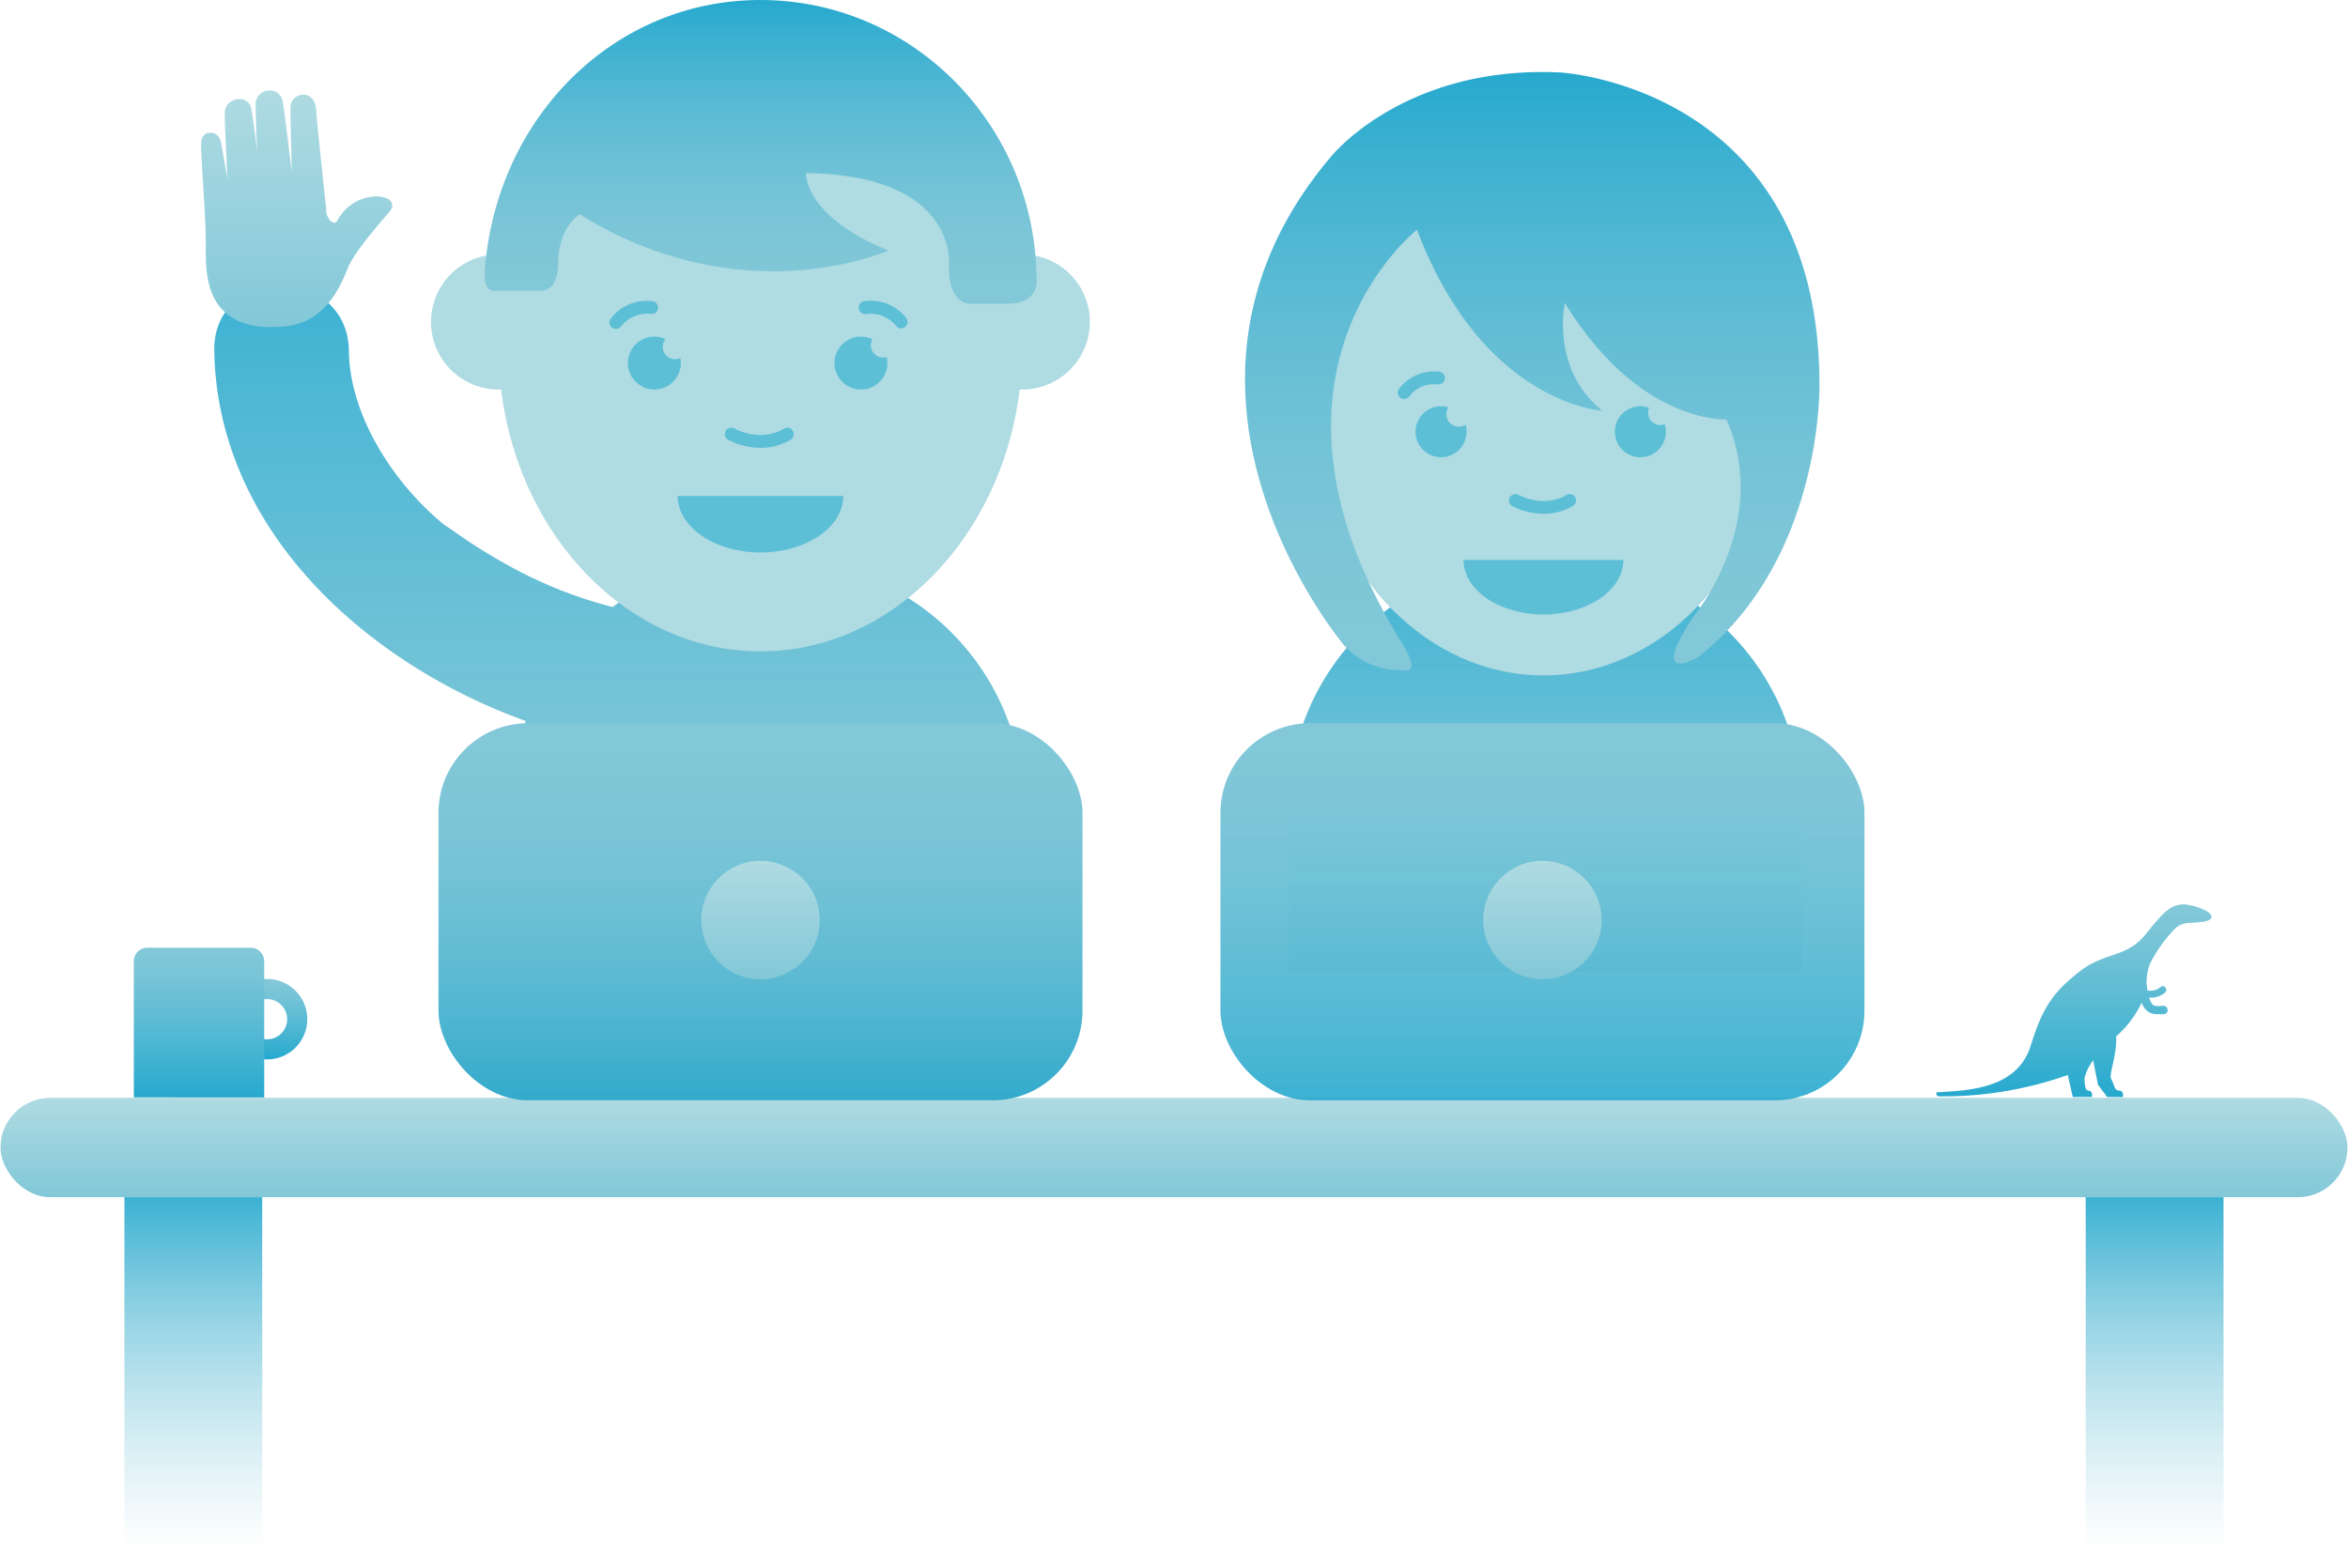 <svg width="545" height="364" xmlns="http://www.w3.org/2000/svg" xmlns:xlink="http://www.w3.org/1999/xlink" viewBox="0 0 366.17 244.67"><defs><style>.cls-1{fill:url(#Dégradé_sans_nom_31);}.cls-2{fill:url(#Dégradé_sans_nom_31-2);}.cls-3{fill:url(#Dégradé_sans_nom_7);}.cls-4{fill:url(#Dégradé_sans_nom_29);}.cls-5{fill:url(#Dégradé_sans_nom_29-2);}.cls-6{fill:url(#Dégradé_sans_nom_13);}.cls-7{fill:url(#Dégradé_sans_nom_7-2);}.cls-8{fill:url(#Dégradé_sans_nom_31-3);}.cls-9{fill:url(#Dégradé_sans_nom_7-3);}.cls-10{fill:url(#Dégradé_sans_nom_17);}.cls-11{fill:url(#Dégradé_sans_nom_17-2);}.cls-12{fill:url(#Dégradé_sans_nom_17-3);}.cls-13{fill:url(#Dégradé_sans_nom_7-4);}.cls-14{fill:#afdbe2;}.cls-15{fill:#5cbfd6;}.cls-16{fill:url(#Dégradé_sans_nom_16);}.cls-17{fill:url(#Dégradé_sans_nom_16-2);}</style><linearGradient id="Dégradé_sans_nom_31" x1="240.95" y1="151.58" x2="240.95" y2="87.47" gradientUnits="userSpaceOnUse"><stop offset="0.03" stop-color="#82c8d8"/><stop offset="0.21" stop-color="#7ec6d8"/><stop offset="0.42" stop-color="#70c2d6" stop-opacity="0.98"/><stop offset="0.63" stop-color="#5bbbd4" stop-opacity="0.96"/><stop offset="0.86" stop-color="#3db1d0" stop-opacity="0.92"/><stop offset="1" stop-color="#26a9ce" stop-opacity="0.9"/></linearGradient><linearGradient id="Dégradé_sans_nom_31-2" x1="96.44" y1="151.58" x2="96.44" y2="44.58" xlink:href="#Dégradé_sans_nom_31"/><linearGradient id="Dégradé_sans_nom_7" x1="183.08" y1="186.84" x2="183.08" y2="171.34" gradientUnits="userSpaceOnUse"><stop offset="0" stop-color="#82c8d8"/><stop offset="1" stop-color="#afdbe2"/></linearGradient><linearGradient id="Dégradé_sans_nom_29" x1="30.08" y1="244.67" x2="30.08" y2="186.84" gradientUnits="userSpaceOnUse"><stop offset="0.05" stop-color="#82c8d8" stop-opacity="0"/><stop offset="0.6" stop-color="#4eb6d2" stop-opacity="0.51"/><stop offset="1" stop-color="#26a9ce" stop-opacity="0.9"/></linearGradient><linearGradient id="Dégradé_sans_nom_29-2" x1="336.08" y1="244.67" x2="336.08" y2="186.84" xlink:href="#Dégradé_sans_nom_29"/><linearGradient id="Dégradé_sans_nom_13" x1="118.57" y1="112.87" x2="118.57" y2="171.72" gradientUnits="userSpaceOnUse"><stop offset="0.03" stop-color="#82c8d8"/><stop offset="0.23" stop-color="#7dc6d7"/><stop offset="0.46" stop-color="#70c1d5"/><stop offset="0.7" stop-color="#59b9d2"/><stop offset="0.95" stop-color="#3aadcd"/><stop offset="1" stop-color="#3ac"/></linearGradient><linearGradient id="Dégradé_sans_nom_7-2" x1="118.57" y1="152.83" x2="118.57" y2="134.35" xlink:href="#Dégradé_sans_nom_7"/><linearGradient id="Dégradé_sans_nom_31-3" x1="240.57" y1="112.87" x2="240.57" y2="171.72" xlink:href="#Dégradé_sans_nom_31"/><linearGradient id="Dégradé_sans_nom_7-3" x1="240.57" y1="152.83" x2="240.57" y2="134.35" xlink:href="#Dégradé_sans_nom_7"/><linearGradient id="Dégradé_sans_nom_17" x1="41.58" y1="152.78" x2="41.58" y2="165.34" gradientUnits="userSpaceOnUse"><stop offset="0.03" stop-color="#82c8d8"/><stop offset="0.24" stop-color="#73c3d6"/><stop offset="0.65" stop-color="#4cb6d2"/><stop offset="1" stop-color="#26a9ce"/></linearGradient><linearGradient id="Dégradé_sans_nom_17-2" x1="30.97" y1="147.9" x2="30.97" y2="171.27" xlink:href="#Dégradé_sans_nom_17"/><linearGradient id="Dégradé_sans_nom_17-3" x1="2408.69" y1="141.05" x2="2408.69" y2="171.2" gradientTransform="matrix(-1, 0, 0, 1, 2732.19, 0)" xlink:href="#Dégradé_sans_nom_17"/><linearGradient id="Dégradé_sans_nom_7-4" x1="46.19" y1="51.07" x2="46.19" y2="14.11" xlink:href="#Dégradé_sans_nom_7"/><linearGradient id="Dégradé_sans_nom_16" x1="118.59" y1="47.41" x2="118.59" gradientUnits="userSpaceOnUse"><stop offset="0.03" stop-color="#82c8d8"/><stop offset="0.21" stop-color="#7dc6d7"/><stop offset="0.42" stop-color="#70c2d6"/><stop offset="0.65" stop-color="#59bad4"/><stop offset="0.88" stop-color="#3ab0d0"/><stop offset="1" stop-color="#26a9ce"/></linearGradient><linearGradient id="Dégradé_sans_nom_16-2" x1="238.99" y1="104.65" x2="238.99" y2="11.23" xlink:href="#Dégradé_sans_nom_16"/></defs><title>learners</title><g id="Calque_2" data-name="Calque 2"><g id="Calque_1-2" data-name="Calque 1"><path class="cls-1" d="M201,151.58V125.72a38.37,38.37,0,0,1,38.25-38.25h3.47a38.37,38.37,0,0,1,38.25,38.25v25.86"/><path class="cls-2" d="M121.3,87.47h-3.47a38,38,0,0,0-22.33,7.26A68,68,0,0,1,80.63,89q-3.8-2-7.4-4.37c-1.1-.72-2.17-1.5-3.26-2.24L69.35,82c-7.87-6.36-14.87-17-15-27.27-.21-13.5-21.21-13.54-21,0,.44,27.86,23.57,48.79,48.61,57.8a37.91,37.91,0,0,0-2.36,13.2v25.86h80V125.72A38.37,38.37,0,0,0,121.3,87.47ZM69.34,82c-.93-.64-.21-.16,0,0Z"/><rect class="cls-3" y="171.34" width="366.17" height="15.5" rx="7.75" ry="7.75"/><rect class="cls-4" x="19.33" y="186.84" width="21.5" height="57.83"/><rect class="cls-5" x="325.33" y="186.84" width="21.5" height="57.83"/><rect class="cls-6" x="68.33" y="112.87" width="100.48" height="58.85" rx="14" ry="14"/><circle class="cls-7" cx="118.57" cy="143.59" r="9.24"/><rect class="cls-8" x="190.33" y="112.87" width="100.48" height="58.85" rx="14" ry="14"/><circle class="cls-9" cx="240.57" cy="143.59" r="9.24"/><path class="cls-10" d="M41.58,165.34a6.28,6.28,0,1,1,6.28-6.28A6.29,6.29,0,0,1,41.58,165.34Zm0-9.42a3.14,3.14,0,1,0,3.14,3.14A3.14,3.14,0,0,0,41.58,155.92Z"/><path class="cls-11" d="M20.8,171.27V150a2.1,2.1,0,0,1,2.09-2.09H39A2.1,2.1,0,0,1,41.14,150v21.28"/><path class="cls-12" d="M302.42,171.1a58.24,58.24,0,0,0,20.11-3.33l.78,3.43h3v-.41a.61.61,0,0,0-.6-.6c-.52,0-.56-1.27-.56-2a8.26,8.26,0,0,1,1.34-2.72l.75,3.8,1.45,1.94h2.46v-.41a.61.61,0,0,0-.6-.6c-.75,0-.67-.71-1.3-1.94-.22-.82,1-3.88.82-6.52a16,16,0,0,0,4-5.29,2.48,2.48,0,0,0,1.68,1.75,3.94,3.94,0,0,0,1,.07,3.46,3.46,0,0,0,.75,0c.86,0,.78-1.3-.07-1.3a5,5,0,0,1-1.34,0c-.34-.07-.63-.52-.86-1.27h.26a3.32,3.32,0,0,0,2.2-.78c.52-.45-.07-1.34-.67-.89a2.38,2.38,0,0,1-1.86.56.28.28,0,0,1-.19,0c-.07-.45-.11-.86-.15-1.19a8.45,8.45,0,0,1,.56-3.06,22.81,22.81,0,0,1,3.91-5.44,3.38,3.38,0,0,1,2-.86,20.24,20.24,0,0,0,2.76-.26c.52-.15.82-.3.89-.56.11-.48-.48-.86-.67-1a9.73,9.73,0,0,0-3.47-1.08c-2.2,0-3.17,1-6.15,4.7s-6.45,2.72-10.32,5.81c-4.25,3.35-5.74,5.67-7.6,11.59-2.16,6.9-10.22,6.93-14.47,7.23C301.84,170.38,302,171.1,302.42,171.1Z"/><path class="cls-13" d="M58.19,30.67a7,7,0,0,0-5.57,3.64c-.15.28-.32.42-.51.44a1.07,1.07,0,0,1-.81-.52,2.27,2.27,0,0,1-.47-1.12c0-.41-.23-2.34-.48-4.78-.41-4-1-9.44-1.11-11.31-.13-1.66-1.18-2.32-2.18-2.24a2,2,0,0,0-1.82,2.06l0,1.55c.05,2.19.15,5.93.19,8.48-.12-1-.26-2.14-.39-3.28-.36-3-.76-6.38-1-7.63a2,2,0,0,0-2.24-1.83A2.17,2.17,0,0,0,39.8,16c0,1,.09,4.44.24,7.59-.36-3-.78-6.14-1-6.95a1.76,1.76,0,0,0-2-1.14A2.11,2.11,0,0,0,35,17.36c-.06,1.05.14,5,.3,8.19,0,.92.09,1.81.13,2.57-.1-.58-.21-1.22-.32-1.84-.34-2-.7-4.1-.85-4.56a1.69,1.69,0,0,0-1.68-1c-.76.06-1.24.65-1.28,1.57s.12,3.43.3,6.3c.21,3.41.45,7.28.43,9.5v.4c0,2.74-.11,7.33,2.89,10.16,2,1.84,4.95,2.63,8.88,2.33h0l.68-.06c6.27-.65,8.56-6.27,9.66-9l0,0c.88-2.16,3.33-5.07,5.29-7.4.48-.57.93-1.1,1.32-1.58A1.19,1.19,0,0,0,61,31.59C60.66,30.93,59.56,30.57,58.19,30.67Z"/><path class="cls-14" d="M159.42,39.7V35.22L131.48,22.57H118l-15,2.11L77.71,35.22V39.7a10.54,10.54,0,0,0,0,21.09l.4,0c2.78,23,19.9,40.87,40.45,40.87h0c20.55,0,37.67-17.86,40.45-40.87l.4,0a10.54,10.54,0,0,0,0-21.09Z"/><path class="cls-15" d="M131.49,77.4c0,4.87-5.79,8.82-12.92,8.82s-12.92-3.95-12.92-8.82"/><path class="cls-16" d="M75.62,41.49C77.62,18.38,95.55,0,118.56,0c23.8,0,43.09,19.64,43.09,43.88,0,0,.31,3.53-4.6,3.53h-5.67s-3.4.38-3.4-5.67c0,0,1.89-14.36-22.3-14.74,0,0-.57,6.61,12.85,12.1,0,0-22.68,10.21-48.19-5.67,0,0-3.37,2-3.37,7.86,0,0,.13,4.07-2.64,4.07H76.82S75.12,45.43,75.62,41.49Z"/><circle class="cls-15" cx="102.01" cy="56.66" r="4.13"/><path class="cls-15" d="M96,51.32a1,1,0,0,1-.84-1.54A7.08,7.08,0,0,1,101.65,47a1,1,0,0,1,.94,1.06,1,1,0,0,1-1.06.94,5.07,5.07,0,0,0-4.66,1.9A1,1,0,0,1,96,51.32Z"/><path class="cls-15" d="M140.53,51.27a1,1,0,0,1-.75-.34A5.11,5.11,0,0,0,135.13,49a1,1,0,1,1-.44-2,7.09,7.09,0,0,1,6.58,2.58,1,1,0,0,1-.75,1.66Z"/><path class="cls-15" d="M118.55,69.89a11,11,0,0,1-5-1.24,1,1,0,1,1,.9-1.79c4.44,2.23,7.61.16,7.75.07a1,1,0,0,1,1.13,1.65A9,9,0,0,1,118.55,69.89Z"/><circle class="cls-15" cx="134.24" cy="56.66" r="4.13"/><circle class="cls-14" cx="105.25" cy="54.13" r="1.94"/><circle class="cls-14" cx="137.72" cy="53.87" r="1.94"/><path class="cls-14" d="M205.08,69.4l-.36-18.56V46.88l19.62-15.47,15.91,4.32h11.85l24.62,11.15V69.41l-.36,0c-2.45,20.28-17.54,36-35.64,36h0c-18.11,0-33.2-15.74-35.65-36l-.36,0"/><path class="cls-15" d="M253.2,87.39c0,4.7-5.58,8.51-12.47,8.51s-12.47-3.81-12.47-8.51"/><circle class="cls-15" cx="224.75" cy="67.38" r="3.98"/><path class="cls-15" d="M219,62.27a1,1,0,0,1-.84-1.54A6.89,6.89,0,0,1,224.41,58a1,1,0,0,1,.94,1.06,1,1,0,0,1-1.06.94,4.88,4.88,0,0,0-4.47,1.82A1,1,0,0,1,219,62.27Z"/><path class="cls-15" d="M261.92,62.22a1,1,0,0,1-.75-.34A4.9,4.9,0,0,0,256.73,60a1,1,0,0,1-.44-2,6.88,6.88,0,0,1,6.38,2.5,1,1,0,0,1-.75,1.66Z"/><path class="cls-15" d="M240.71,80.18A10.66,10.66,0,0,1,235.9,79a1,1,0,1,1,.9-1.79c4.31,2.16,7.41.09,7.44.07a1,1,0,1,1,1.13,1.65A8.69,8.69,0,0,1,240.71,80.18Z"/><circle class="cls-15" cx="255.85" cy="67.38" r="3.98"/><circle class="cls-14" cx="227.51" cy="64.66" r="1.94"/><circle class="cls-14" cx="258.98" cy="64.4" r="1.94"/><path class="cls-17" d="M218.9,100.75C192.29,58.38,221,35.85,221,35.85c10.29,27.24,28.92,28.25,28.92,28.25-8.16-6.56-5.85-16.81-5.85-16.81,11.71,19,25.19,18.16,25.19,18.16,7.1,16-5,30.6-5,30.6-7.45,11.13.53,6.56.53,6.56,19.52-15.3,19-42.51,19-42.51,0-46.58-40.42-48.79-40.42-48.79C219,10.13,207.6,24.42,207.6,24.42c-31.39,37,2.07,76.34,2.07,76.34a11.77,11.77,0,0,0,9.1,3.82S221.7,105.5,218.9,100.75Z"/></g></g></svg>